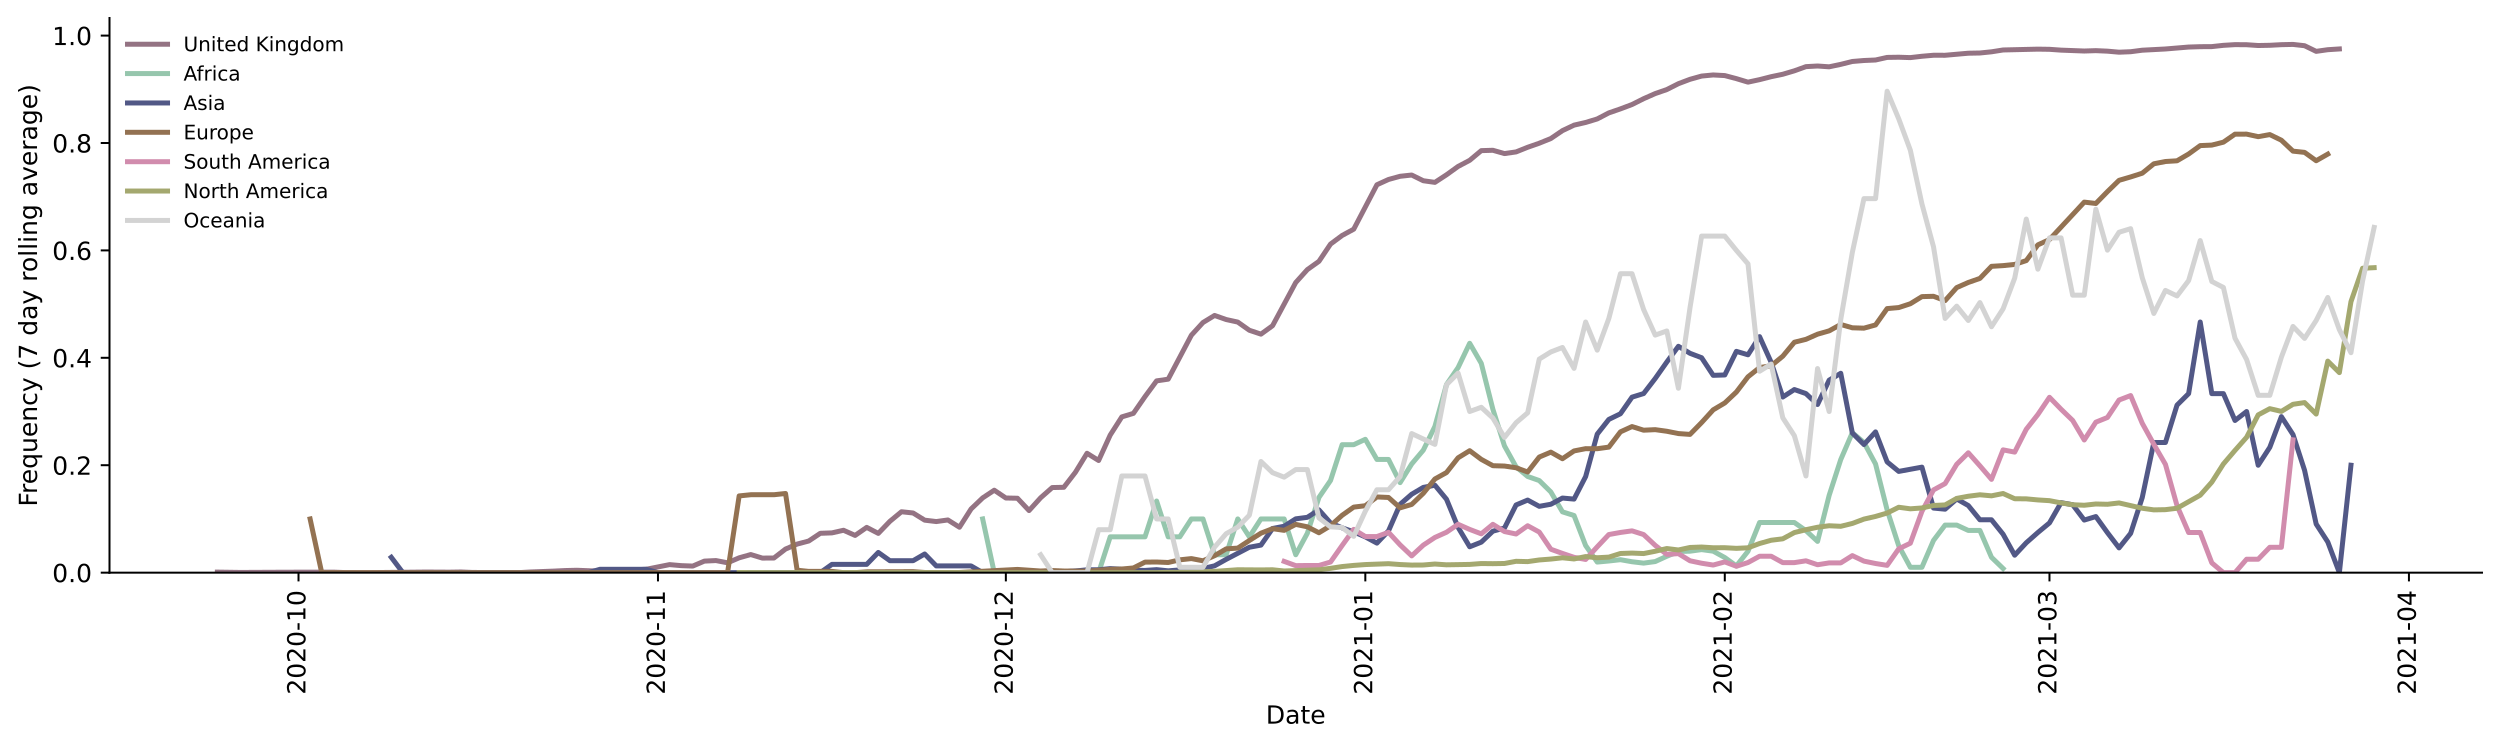 <?xml version="1.0" encoding="utf-8" standalone="no"?>
<!DOCTYPE svg PUBLIC "-//W3C//DTD SVG 1.1//EN"
  "http://www.w3.org/Graphics/SVG/1.1/DTD/svg11.dtd">
<!-- Created with matplotlib (https://matplotlib.org/) -->
<svg height="298.621pt" version="1.1" viewBox="0 0 999.581 298.621" width="999.581pt" xmlns="http://www.w3.org/2000/svg" xmlns:xlink="http://www.w3.org/1999/xlink">
 <defs>
  <style type="text/css">*{stroke-linecap:butt;stroke-linejoin:round;}</style>
 </defs>
 <g id="figure_1">
  <g id="patch_1">
   <path d="M 0 298.621 
L 999.581 298.621 
L 999.581 0 
L 0 0 
z
" style="fill:#ffffff;"/>
  </g>
  <g id="axes_1">
   <g id="patch_2">
    <path d="M 43.781 228.96 
L 992.381 228.96 
L 992.381 7.2 
L 43.781 7.2 
z
" style="fill:#ffffff;"/>
   </g>
   <g id="matplotlib.axis_1">
    <g id="xtick_1">
     <g id="line2d_1">
      <defs>
       <path d="M 0 0 
L 0 3.5 
" id="m1bc83d9111" style="stroke:#000000;stroke-width:0.8;"/>
      </defs>
      <g>
       <use style="stroke:#000000;stroke-width:0.8;" x="119.354" xlink:href="#m1bc83d9111" y="228.96"/>
      </g>
     </g>
     <g id="text_1">
      <!-- 2020-10 -->
      <g transform="translate(122.113 277.743)rotate(-90)scale(0.1 -0.1)">
       <defs>
        <path d="M 19.188 8.297 
L 53.609 8.297 
L 53.609 0 
L 7.328 0 
L 7.328 8.297 
Q 12.938 14.109 22.625 23.891 
Q 32.328 33.688 34.812 36.531 
Q 39.547 41.844 41.422 45.531 
Q 43.312 49.219 43.312 52.781 
Q 43.312 58.594 39.234 62.25 
Q 35.156 65.922 28.609 65.922 
Q 23.969 65.922 18.812 64.312 
Q 13.672 62.703 7.812 59.422 
L 7.812 69.391 
Q 13.766 71.781 18.938 73 
Q 24.125 74.219 28.422 74.219 
Q 39.75 74.219 46.484 68.547 
Q 53.219 62.891 53.219 53.422 
Q 53.219 48.922 51.531 44.891 
Q 49.859 40.875 45.406 35.406 
Q 44.188 33.984 37.641 27.219 
Q 31.109 20.453 19.188 8.297 
z
" id="DejaVuSans-50"/>
        <path d="M 31.781 66.406 
Q 24.172 66.406 20.328 58.906 
Q 16.5 51.422 16.5 36.375 
Q 16.5 21.391 20.328 13.891 
Q 24.172 6.391 31.781 6.391 
Q 39.453 6.391 43.281 13.891 
Q 47.125 21.391 47.125 36.375 
Q 47.125 51.422 43.281 58.906 
Q 39.453 66.406 31.781 66.406 
z
M 31.781 74.219 
Q 44.047 74.219 50.516 64.516 
Q 56.984 54.828 56.984 36.375 
Q 56.984 17.969 50.516 8.266 
Q 44.047 -1.422 31.781 -1.422 
Q 19.531 -1.422 13.062 8.266 
Q 6.594 17.969 6.594 36.375 
Q 6.594 54.828 13.062 64.516 
Q 19.531 74.219 31.781 74.219 
z
" id="DejaVuSans-48"/>
        <path d="M 4.891 31.391 
L 31.203 31.391 
L 31.203 23.391 
L 4.891 23.391 
z
" id="DejaVuSans-45"/>
        <path d="M 12.406 8.297 
L 28.516 8.297 
L 28.516 63.922 
L 10.984 60.406 
L 10.984 69.391 
L 28.422 72.906 
L 38.281 72.906 
L 38.281 8.297 
L 54.391 8.297 
L 54.391 0 
L 12.406 0 
z
" id="DejaVuSans-49"/>
       </defs>
       <use xlink:href="#DejaVuSans-50"/>
       <use x="63.623" xlink:href="#DejaVuSans-48"/>
       <use x="127.246" xlink:href="#DejaVuSans-50"/>
       <use x="190.869" xlink:href="#DejaVuSans-48"/>
       <use x="254.492" xlink:href="#DejaVuSans-45"/>
       <use x="290.576" xlink:href="#DejaVuSans-49"/>
       <use x="354.199" xlink:href="#DejaVuSans-48"/>
      </g>
     </g>
    </g>
    <g id="xtick_2">
     <g id="line2d_2">
      <g>
       <use style="stroke:#000000;stroke-width:0.8;" x="263.081" xlink:href="#m1bc83d9111" y="228.96"/>
      </g>
     </g>
     <g id="text_2">
      <!-- 2020-11 -->
      <g transform="translate(265.841 277.743)rotate(-90)scale(0.1 -0.1)">
       <use xlink:href="#DejaVuSans-50"/>
       <use x="63.623" xlink:href="#DejaVuSans-48"/>
       <use x="127.246" xlink:href="#DejaVuSans-50"/>
       <use x="190.869" xlink:href="#DejaVuSans-48"/>
       <use x="254.492" xlink:href="#DejaVuSans-45"/>
       <use x="290.576" xlink:href="#DejaVuSans-49"/>
       <use x="354.199" xlink:href="#DejaVuSans-49"/>
      </g>
     </g>
    </g>
    <g id="xtick_3">
     <g id="line2d_3">
      <g>
       <use style="stroke:#000000;stroke-width:0.8;" x="402.172" xlink:href="#m1bc83d9111" y="228.96"/>
      </g>
     </g>
     <g id="text_3">
      <!-- 2020-12 -->
      <g transform="translate(404.932 277.743)rotate(-90)scale(0.1 -0.1)">
       <use xlink:href="#DejaVuSans-50"/>
       <use x="63.623" xlink:href="#DejaVuSans-48"/>
       <use x="127.246" xlink:href="#DejaVuSans-50"/>
       <use x="190.869" xlink:href="#DejaVuSans-48"/>
       <use x="254.492" xlink:href="#DejaVuSans-45"/>
       <use x="290.576" xlink:href="#DejaVuSans-49"/>
       <use x="354.199" xlink:href="#DejaVuSans-50"/>
      </g>
     </g>
    </g>
    <g id="xtick_4">
     <g id="line2d_4">
      <g>
       <use style="stroke:#000000;stroke-width:0.8;" x="545.899" xlink:href="#m1bc83d9111" y="228.96"/>
      </g>
     </g>
     <g id="text_4">
      <!-- 2021-01 -->
      <g transform="translate(548.659 277.743)rotate(-90)scale(0.1 -0.1)">
       <use xlink:href="#DejaVuSans-50"/>
       <use x="63.623" xlink:href="#DejaVuSans-48"/>
       <use x="127.246" xlink:href="#DejaVuSans-50"/>
       <use x="190.869" xlink:href="#DejaVuSans-49"/>
       <use x="254.492" xlink:href="#DejaVuSans-45"/>
       <use x="290.576" xlink:href="#DejaVuSans-48"/>
       <use x="354.199" xlink:href="#DejaVuSans-49"/>
      </g>
     </g>
    </g>
    <g id="xtick_5">
     <g id="line2d_5">
      <g>
       <use style="stroke:#000000;stroke-width:0.8;" x="689.627" xlink:href="#m1bc83d9111" y="228.96"/>
      </g>
     </g>
     <g id="text_5">
      <!-- 2021-02 -->
      <g transform="translate(692.386 277.743)rotate(-90)scale(0.1 -0.1)">
       <use xlink:href="#DejaVuSans-50"/>
       <use x="63.623" xlink:href="#DejaVuSans-48"/>
       <use x="127.246" xlink:href="#DejaVuSans-50"/>
       <use x="190.869" xlink:href="#DejaVuSans-49"/>
       <use x="254.492" xlink:href="#DejaVuSans-45"/>
       <use x="290.576" xlink:href="#DejaVuSans-48"/>
       <use x="354.199" xlink:href="#DejaVuSans-50"/>
      </g>
     </g>
    </g>
    <g id="xtick_6">
     <g id="line2d_6">
      <g>
       <use style="stroke:#000000;stroke-width:0.8;" x="819.445" xlink:href="#m1bc83d9111" y="228.96"/>
      </g>
     </g>
     <g id="text_6">
      <!-- 2021-03 -->
      <g transform="translate(822.204 277.743)rotate(-90)scale(0.1 -0.1)">
       <defs>
        <path d="M 40.578 39.312 
Q 47.656 37.797 51.625 33 
Q 55.609 28.219 55.609 21.188 
Q 55.609 10.406 48.188 4.484 
Q 40.766 -1.422 27.094 -1.422 
Q 22.516 -1.422 17.656 -0.516 
Q 12.797 0.391 7.625 2.203 
L 7.625 11.719 
Q 11.719 9.328 16.594 8.109 
Q 21.484 6.891 26.812 6.891 
Q 36.078 6.891 40.938 10.547 
Q 45.797 14.203 45.797 21.188 
Q 45.797 27.641 41.281 31.266 
Q 36.766 34.906 28.719 34.906 
L 20.219 34.906 
L 20.219 43.016 
L 29.109 43.016 
Q 36.375 43.016 40.234 45.922 
Q 44.094 48.828 44.094 54.297 
Q 44.094 59.906 40.109 62.906 
Q 36.141 65.922 28.719 65.922 
Q 24.656 65.922 20.016 65.031 
Q 15.375 64.156 9.812 62.312 
L 9.812 71.094 
Q 15.438 72.656 20.344 73.438 
Q 25.25 74.219 29.594 74.219 
Q 40.828 74.219 47.359 69.109 
Q 53.906 64.016 53.906 55.328 
Q 53.906 49.266 50.438 45.094 
Q 46.969 40.922 40.578 39.312 
z
" id="DejaVuSans-51"/>
       </defs>
       <use xlink:href="#DejaVuSans-50"/>
       <use x="63.623" xlink:href="#DejaVuSans-48"/>
       <use x="127.246" xlink:href="#DejaVuSans-50"/>
       <use x="190.869" xlink:href="#DejaVuSans-49"/>
       <use x="254.492" xlink:href="#DejaVuSans-45"/>
       <use x="290.576" xlink:href="#DejaVuSans-48"/>
       <use x="354.199" xlink:href="#DejaVuSans-51"/>
      </g>
     </g>
    </g>
    <g id="xtick_7">
     <g id="line2d_7">
      <g>
       <use style="stroke:#000000;stroke-width:0.8;" x="963.172" xlink:href="#m1bc83d9111" y="228.96"/>
      </g>
     </g>
     <g id="text_7">
      <!-- 2021-04 -->
      <g transform="translate(965.932 277.743)rotate(-90)scale(0.1 -0.1)">
       <defs>
        <path d="M 37.797 64.312 
L 12.891 25.391 
L 37.797 25.391 
z
M 35.203 72.906 
L 47.609 72.906 
L 47.609 25.391 
L 58.016 25.391 
L 58.016 17.188 
L 47.609 17.188 
L 47.609 0 
L 37.797 0 
L 37.797 17.188 
L 4.891 17.188 
L 4.891 26.703 
z
" id="DejaVuSans-52"/>
       </defs>
       <use xlink:href="#DejaVuSans-50"/>
       <use x="63.623" xlink:href="#DejaVuSans-48"/>
       <use x="127.246" xlink:href="#DejaVuSans-50"/>
       <use x="190.869" xlink:href="#DejaVuSans-49"/>
       <use x="254.492" xlink:href="#DejaVuSans-45"/>
       <use x="290.576" xlink:href="#DejaVuSans-48"/>
       <use x="354.199" xlink:href="#DejaVuSans-52"/>
      </g>
     </g>
    </g>
    <g id="text_8">
     <!-- Date -->
     <g transform="translate(506.13 289.341)scale(0.1 -0.1)">
      <defs>
       <path d="M 19.672 64.797 
L 19.672 8.109 
L 31.594 8.109 
Q 46.688 8.109 53.688 14.938 
Q 60.688 21.781 60.688 36.531 
Q 60.688 51.172 53.688 57.984 
Q 46.688 64.797 31.594 64.797 
z
M 9.812 72.906 
L 30.078 72.906 
Q 51.266 72.906 61.172 64.094 
Q 71.094 55.281 71.094 36.531 
Q 71.094 17.672 61.125 8.828 
Q 51.172 0 30.078 0 
L 9.812 0 
z
" id="DejaVuSans-68"/>
       <path d="M 34.281 27.484 
Q 23.391 27.484 19.188 25 
Q 14.984 22.516 14.984 16.5 
Q 14.984 11.719 18.141 8.906 
Q 21.297 6.109 26.703 6.109 
Q 34.188 6.109 38.703 11.406 
Q 43.219 16.703 43.219 25.484 
L 43.219 27.484 
z
M 52.203 31.203 
L 52.203 0 
L 43.219 0 
L 43.219 8.297 
Q 40.141 3.328 35.547 0.953 
Q 30.953 -1.422 24.312 -1.422 
Q 15.922 -1.422 10.953 3.297 
Q 6 8.016 6 15.922 
Q 6 25.141 12.172 29.828 
Q 18.359 34.516 30.609 34.516 
L 43.219 34.516 
L 43.219 35.406 
Q 43.219 41.609 39.141 45 
Q 35.062 48.391 27.688 48.391 
Q 23 48.391 18.547 47.266 
Q 14.109 46.141 10.016 43.891 
L 10.016 52.203 
Q 14.938 54.109 19.578 55.047 
Q 24.219 56 28.609 56 
Q 40.484 56 46.344 49.844 
Q 52.203 43.703 52.203 31.203 
z
" id="DejaVuSans-97"/>
       <path d="M 18.312 70.219 
L 18.312 54.688 
L 36.812 54.688 
L 36.812 47.703 
L 18.312 47.703 
L 18.312 18.016 
Q 18.312 11.328 20.141 9.422 
Q 21.969 7.516 27.594 7.516 
L 36.812 7.516 
L 36.812 0 
L 27.594 0 
Q 17.188 0 13.234 3.875 
Q 9.281 7.766 9.281 18.016 
L 9.281 47.703 
L 2.688 47.703 
L 2.688 54.688 
L 9.281 54.688 
L 9.281 70.219 
z
" id="DejaVuSans-116"/>
       <path d="M 56.203 29.594 
L 56.203 25.203 
L 14.891 25.203 
Q 15.484 15.922 20.484 11.062 
Q 25.484 6.203 34.422 6.203 
Q 39.594 6.203 44.453 7.469 
Q 49.312 8.734 54.109 11.281 
L 54.109 2.781 
Q 49.266 0.734 44.188 -0.344 
Q 39.109 -1.422 33.891 -1.422 
Q 20.797 -1.422 13.156 6.188 
Q 5.516 13.812 5.516 26.812 
Q 5.516 40.234 12.766 48.109 
Q 20.016 56 32.328 56 
Q 43.359 56 49.781 48.891 
Q 56.203 41.797 56.203 29.594 
z
M 47.219 32.234 
Q 47.125 39.594 43.094 43.984 
Q 39.062 48.391 32.422 48.391 
Q 24.906 48.391 20.391 44.141 
Q 15.875 39.891 15.188 32.172 
z
" id="DejaVuSans-101"/>
      </defs>
      <use xlink:href="#DejaVuSans-68"/>
      <use x="77.002" xlink:href="#DejaVuSans-97"/>
      <use x="138.281" xlink:href="#DejaVuSans-116"/>
      <use x="177.49" xlink:href="#DejaVuSans-101"/>
     </g>
    </g>
   </g>
   <g id="matplotlib.axis_2">
    <g id="ytick_1">
     <g id="line2d_8">
      <defs>
       <path d="M 0 0 
L -3.5 0 
" id="m28db14b00a" style="stroke:#000000;stroke-width:0.8;"/>
      </defs>
      <g>
       <use style="stroke:#000000;stroke-width:0.8;" x="43.781" xlink:href="#m28db14b00a" y="228.96"/>
      </g>
     </g>
     <g id="text_9">
      <!-- 0.0 -->
      <g transform="translate(20.878 232.759)scale(0.1 -0.1)">
       <defs>
        <path d="M 10.688 12.406 
L 21 12.406 
L 21 0 
L 10.688 0 
z
" id="DejaVuSans-46"/>
       </defs>
       <use xlink:href="#DejaVuSans-48"/>
       <use x="63.623" xlink:href="#DejaVuSans-46"/>
       <use x="95.41" xlink:href="#DejaVuSans-48"/>
      </g>
     </g>
    </g>
    <g id="ytick_2">
     <g id="line2d_9">
      <g>
       <use style="stroke:#000000;stroke-width:0.8;" x="43.781" xlink:href="#m28db14b00a" y="186.014"/>
      </g>
     </g>
     <g id="text_10">
      <!-- 0.2 -->
      <g transform="translate(20.878 189.813)scale(0.1 -0.1)">
       <use xlink:href="#DejaVuSans-48"/>
       <use x="63.623" xlink:href="#DejaVuSans-46"/>
       <use x="95.41" xlink:href="#DejaVuSans-50"/>
      </g>
     </g>
    </g>
    <g id="ytick_3">
     <g id="line2d_10">
      <g>
       <use style="stroke:#000000;stroke-width:0.8;" x="43.781" xlink:href="#m28db14b00a" y="143.068"/>
      </g>
     </g>
     <g id="text_11">
      <!-- 0.4 -->
      <g transform="translate(20.878 146.867)scale(0.1 -0.1)">
       <use xlink:href="#DejaVuSans-48"/>
       <use x="63.623" xlink:href="#DejaVuSans-46"/>
       <use x="95.41" xlink:href="#DejaVuSans-52"/>
      </g>
     </g>
    </g>
    <g id="ytick_4">
     <g id="line2d_11">
      <g>
       <use style="stroke:#000000;stroke-width:0.8;" x="43.781" xlink:href="#m28db14b00a" y="100.122"/>
      </g>
     </g>
     <g id="text_12">
      <!-- 0.6 -->
      <g transform="translate(20.878 103.922)scale(0.1 -0.1)">
       <defs>
        <path d="M 33.016 40.375 
Q 26.375 40.375 22.484 35.828 
Q 18.609 31.297 18.609 23.391 
Q 18.609 15.531 22.484 10.953 
Q 26.375 6.391 33.016 6.391 
Q 39.656 6.391 43.531 10.953 
Q 47.406 15.531 47.406 23.391 
Q 47.406 31.297 43.531 35.828 
Q 39.656 40.375 33.016 40.375 
z
M 52.594 71.297 
L 52.594 62.312 
Q 48.875 64.062 45.094 64.984 
Q 41.312 65.922 37.594 65.922 
Q 27.828 65.922 22.672 59.328 
Q 17.531 52.734 16.797 39.406 
Q 19.672 43.656 24.016 45.922 
Q 28.375 48.188 33.594 48.188 
Q 44.578 48.188 50.953 41.516 
Q 57.328 34.859 57.328 23.391 
Q 57.328 12.156 50.688 5.359 
Q 44.047 -1.422 33.016 -1.422 
Q 20.359 -1.422 13.672 8.266 
Q 6.984 17.969 6.984 36.375 
Q 6.984 53.656 15.188 63.938 
Q 23.391 74.219 37.203 74.219 
Q 40.922 74.219 44.703 73.484 
Q 48.484 72.75 52.594 71.297 
z
" id="DejaVuSans-54"/>
       </defs>
       <use xlink:href="#DejaVuSans-48"/>
       <use x="63.623" xlink:href="#DejaVuSans-46"/>
       <use x="95.41" xlink:href="#DejaVuSans-54"/>
      </g>
     </g>
    </g>
    <g id="ytick_5">
     <g id="line2d_12">
      <g>
       <use style="stroke:#000000;stroke-width:0.8;" x="43.781" xlink:href="#m28db14b00a" y="57.177"/>
      </g>
     </g>
     <g id="text_13">
      <!-- 0.8 -->
      <g transform="translate(20.878 60.976)scale(0.1 -0.1)">
       <defs>
        <path d="M 31.781 34.625 
Q 24.75 34.625 20.719 30.859 
Q 16.703 27.094 16.703 20.516 
Q 16.703 13.922 20.719 10.156 
Q 24.75 6.391 31.781 6.391 
Q 38.812 6.391 42.859 10.172 
Q 46.922 13.969 46.922 20.516 
Q 46.922 27.094 42.891 30.859 
Q 38.875 34.625 31.781 34.625 
z
M 21.922 38.812 
Q 15.578 40.375 12.031 44.719 
Q 8.5 49.078 8.5 55.328 
Q 8.5 64.062 14.719 69.141 
Q 20.953 74.219 31.781 74.219 
Q 42.672 74.219 48.875 69.141 
Q 55.078 64.062 55.078 55.328 
Q 55.078 49.078 51.531 44.719 
Q 48 40.375 41.703 38.812 
Q 48.828 37.156 52.797 32.312 
Q 56.781 27.484 56.781 20.516 
Q 56.781 9.906 50.312 4.234 
Q 43.844 -1.422 31.781 -1.422 
Q 19.734 -1.422 13.25 4.234 
Q 6.781 9.906 6.781 20.516 
Q 6.781 27.484 10.781 32.312 
Q 14.797 37.156 21.922 38.812 
z
M 18.312 54.391 
Q 18.312 48.734 21.844 45.562 
Q 25.391 42.391 31.781 42.391 
Q 38.141 42.391 41.719 45.562 
Q 45.312 48.734 45.312 54.391 
Q 45.312 60.062 41.719 63.234 
Q 38.141 66.406 31.781 66.406 
Q 25.391 66.406 21.844 63.234 
Q 18.312 60.062 18.312 54.391 
z
" id="DejaVuSans-56"/>
       </defs>
       <use xlink:href="#DejaVuSans-48"/>
       <use x="63.623" xlink:href="#DejaVuSans-46"/>
       <use x="95.41" xlink:href="#DejaVuSans-56"/>
      </g>
     </g>
    </g>
    <g id="ytick_6">
     <g id="line2d_13">
      <g>
       <use style="stroke:#000000;stroke-width:0.8;" x="43.781" xlink:href="#m28db14b00a" y="14.231"/>
      </g>
     </g>
     <g id="text_14">
      <!-- 1.0 -->
      <g transform="translate(20.878 18.03)scale(0.1 -0.1)">
       <use xlink:href="#DejaVuSans-49"/>
       <use x="63.623" xlink:href="#DejaVuSans-46"/>
       <use x="95.41" xlink:href="#DejaVuSans-48"/>
      </g>
     </g>
    </g>
    <g id="text_15">
     <!-- Frequency (7 day rolling average) -->
     <g transform="translate(14.798 202.529)rotate(-90)scale(0.1 -0.1)">
      <defs>
       <path d="M 9.812 72.906 
L 51.703 72.906 
L 51.703 64.594 
L 19.672 64.594 
L 19.672 43.109 
L 48.578 43.109 
L 48.578 34.812 
L 19.672 34.812 
L 19.672 0 
L 9.812 0 
z
" id="DejaVuSans-70"/>
       <path d="M 41.109 46.297 
Q 39.594 47.172 37.812 47.578 
Q 36.031 48 33.891 48 
Q 26.266 48 22.188 43.047 
Q 18.109 38.094 18.109 28.812 
L 18.109 0 
L 9.078 0 
L 9.078 54.688 
L 18.109 54.688 
L 18.109 46.188 
Q 20.953 51.172 25.484 53.578 
Q 30.031 56 36.531 56 
Q 37.453 56 38.578 55.875 
Q 39.703 55.766 41.062 55.516 
z
" id="DejaVuSans-114"/>
       <path d="M 14.797 27.297 
Q 14.797 17.391 18.875 11.75 
Q 22.953 6.109 30.078 6.109 
Q 37.203 6.109 41.297 11.75 
Q 45.406 17.391 45.406 27.297 
Q 45.406 37.203 41.297 42.844 
Q 37.203 48.484 30.078 48.484 
Q 22.953 48.484 18.875 42.844 
Q 14.797 37.203 14.797 27.297 
z
M 45.406 8.203 
Q 42.578 3.328 38.25 0.953 
Q 33.938 -1.422 27.875 -1.422 
Q 17.969 -1.422 11.734 6.484 
Q 5.516 14.406 5.516 27.297 
Q 5.516 40.188 11.734 48.094 
Q 17.969 56 27.875 56 
Q 33.938 56 38.25 53.625 
Q 42.578 51.266 45.406 46.391 
L 45.406 54.688 
L 54.391 54.688 
L 54.391 -20.797 
L 45.406 -20.797 
z
" id="DejaVuSans-113"/>
       <path d="M 8.5 21.578 
L 8.5 54.688 
L 17.484 54.688 
L 17.484 21.922 
Q 17.484 14.156 20.5 10.266 
Q 23.531 6.391 29.594 6.391 
Q 36.859 6.391 41.078 11.031 
Q 45.312 15.672 45.312 23.688 
L 45.312 54.688 
L 54.297 54.688 
L 54.297 0 
L 45.312 0 
L 45.312 8.406 
Q 42.047 3.422 37.719 1 
Q 33.406 -1.422 27.688 -1.422 
Q 18.266 -1.422 13.375 4.438 
Q 8.5 10.297 8.5 21.578 
z
M 31.109 56 
z
" id="DejaVuSans-117"/>
       <path d="M 54.891 33.016 
L 54.891 0 
L 45.906 0 
L 45.906 32.719 
Q 45.906 40.484 42.875 44.328 
Q 39.844 48.188 33.797 48.188 
Q 26.516 48.188 22.312 43.547 
Q 18.109 38.922 18.109 30.906 
L 18.109 0 
L 9.078 0 
L 9.078 54.688 
L 18.109 54.688 
L 18.109 46.188 
Q 21.344 51.125 25.703 53.562 
Q 30.078 56 35.797 56 
Q 45.219 56 50.047 50.172 
Q 54.891 44.344 54.891 33.016 
z
" id="DejaVuSans-110"/>
       <path d="M 48.781 52.594 
L 48.781 44.188 
Q 44.969 46.297 41.141 47.344 
Q 37.312 48.391 33.406 48.391 
Q 24.656 48.391 19.812 42.844 
Q 14.984 37.312 14.984 27.297 
Q 14.984 17.281 19.812 11.734 
Q 24.656 6.203 33.406 6.203 
Q 37.312 6.203 41.141 7.25 
Q 44.969 8.297 48.781 10.406 
L 48.781 2.094 
Q 45.016 0.344 40.984 -0.531 
Q 36.969 -1.422 32.422 -1.422 
Q 20.062 -1.422 12.781 6.344 
Q 5.516 14.109 5.516 27.297 
Q 5.516 40.672 12.859 48.328 
Q 20.219 56 33.016 56 
Q 37.156 56 41.109 55.141 
Q 45.062 54.297 48.781 52.594 
z
" id="DejaVuSans-99"/>
       <path d="M 32.172 -5.078 
Q 28.375 -14.844 24.75 -17.812 
Q 21.141 -20.797 15.094 -20.797 
L 7.906 -20.797 
L 7.906 -13.281 
L 13.188 -13.281 
Q 16.891 -13.281 18.938 -11.516 
Q 21 -9.766 23.484 -3.219 
L 25.094 0.875 
L 2.984 54.688 
L 12.5 54.688 
L 29.594 11.922 
L 46.688 54.688 
L 56.203 54.688 
z
" id="DejaVuSans-121"/>
       <path id="DejaVuSans-32"/>
       <path d="M 31 75.875 
Q 24.469 64.656 21.281 53.656 
Q 18.109 42.672 18.109 31.391 
Q 18.109 20.125 21.312 9.062 
Q 24.516 -2 31 -13.188 
L 23.188 -13.188 
Q 15.875 -1.703 12.234 9.375 
Q 8.594 20.453 8.594 31.391 
Q 8.594 42.281 12.203 53.312 
Q 15.828 64.359 23.188 75.875 
z
" id="DejaVuSans-40"/>
       <path d="M 8.203 72.906 
L 55.078 72.906 
L 55.078 68.703 
L 28.609 0 
L 18.312 0 
L 43.219 64.594 
L 8.203 64.594 
z
" id="DejaVuSans-55"/>
       <path d="M 45.406 46.391 
L 45.406 75.984 
L 54.391 75.984 
L 54.391 0 
L 45.406 0 
L 45.406 8.203 
Q 42.578 3.328 38.25 0.953 
Q 33.938 -1.422 27.875 -1.422 
Q 17.969 -1.422 11.734 6.484 
Q 5.516 14.406 5.516 27.297 
Q 5.516 40.188 11.734 48.094 
Q 17.969 56 27.875 56 
Q 33.938 56 38.25 53.625 
Q 42.578 51.266 45.406 46.391 
z
M 14.797 27.297 
Q 14.797 17.391 18.875 11.75 
Q 22.953 6.109 30.078 6.109 
Q 37.203 6.109 41.297 11.75 
Q 45.406 17.391 45.406 27.297 
Q 45.406 37.203 41.297 42.844 
Q 37.203 48.484 30.078 48.484 
Q 22.953 48.484 18.875 42.844 
Q 14.797 37.203 14.797 27.297 
z
" id="DejaVuSans-100"/>
       <path d="M 30.609 48.391 
Q 23.391 48.391 19.188 42.75 
Q 14.984 37.109 14.984 27.297 
Q 14.984 17.484 19.156 11.844 
Q 23.344 6.203 30.609 6.203 
Q 37.797 6.203 41.984 11.859 
Q 46.188 17.531 46.188 27.297 
Q 46.188 37.016 41.984 42.703 
Q 37.797 48.391 30.609 48.391 
z
M 30.609 56 
Q 42.328 56 49.016 48.375 
Q 55.719 40.766 55.719 27.297 
Q 55.719 13.875 49.016 6.219 
Q 42.328 -1.422 30.609 -1.422 
Q 18.844 -1.422 12.172 6.219 
Q 5.516 13.875 5.516 27.297 
Q 5.516 40.766 12.172 48.375 
Q 18.844 56 30.609 56 
z
" id="DejaVuSans-111"/>
       <path d="M 9.422 75.984 
L 18.406 75.984 
L 18.406 0 
L 9.422 0 
z
" id="DejaVuSans-108"/>
       <path d="M 9.422 54.688 
L 18.406 54.688 
L 18.406 0 
L 9.422 0 
z
M 9.422 75.984 
L 18.406 75.984 
L 18.406 64.594 
L 9.422 64.594 
z
" id="DejaVuSans-105"/>
       <path d="M 45.406 27.984 
Q 45.406 37.75 41.375 43.109 
Q 37.359 48.484 30.078 48.484 
Q 22.859 48.484 18.828 43.109 
Q 14.797 37.75 14.797 27.984 
Q 14.797 18.266 18.828 12.891 
Q 22.859 7.516 30.078 7.516 
Q 37.359 7.516 41.375 12.891 
Q 45.406 18.266 45.406 27.984 
z
M 54.391 6.781 
Q 54.391 -7.172 48.188 -13.984 
Q 42 -20.797 29.203 -20.797 
Q 24.469 -20.797 20.266 -20.094 
Q 16.062 -19.391 12.109 -17.922 
L 12.109 -9.188 
Q 16.062 -11.328 19.922 -12.344 
Q 23.781 -13.375 27.781 -13.375 
Q 36.625 -13.375 41.016 -8.766 
Q 45.406 -4.156 45.406 5.172 
L 45.406 9.625 
Q 42.625 4.781 38.281 2.391 
Q 33.938 0 27.875 0 
Q 17.828 0 11.672 7.656 
Q 5.516 15.328 5.516 27.984 
Q 5.516 40.672 11.672 48.328 
Q 17.828 56 27.875 56 
Q 33.938 56 38.281 53.609 
Q 42.625 51.219 45.406 46.391 
L 45.406 54.688 
L 54.391 54.688 
z
" id="DejaVuSans-103"/>
       <path d="M 2.984 54.688 
L 12.5 54.688 
L 29.594 8.797 
L 46.688 54.688 
L 56.203 54.688 
L 35.688 0 
L 23.484 0 
z
" id="DejaVuSans-118"/>
       <path d="M 8.016 75.875 
L 15.828 75.875 
Q 23.141 64.359 26.781 53.312 
Q 30.422 42.281 30.422 31.391 
Q 30.422 20.453 26.781 9.375 
Q 23.141 -1.703 15.828 -13.188 
L 8.016 -13.188 
Q 14.5 -2 17.703 9.062 
Q 20.906 20.125 20.906 31.391 
Q 20.906 42.672 17.703 53.656 
Q 14.5 64.656 8.016 75.875 
z
" id="DejaVuSans-41"/>
      </defs>
      <use xlink:href="#DejaVuSans-70"/>
      <use x="50.27" xlink:href="#DejaVuSans-114"/>
      <use x="89.133" xlink:href="#DejaVuSans-101"/>
      <use x="150.656" xlink:href="#DejaVuSans-113"/>
      <use x="214.133" xlink:href="#DejaVuSans-117"/>
      <use x="277.512" xlink:href="#DejaVuSans-101"/>
      <use x="339.035" xlink:href="#DejaVuSans-110"/>
      <use x="402.414" xlink:href="#DejaVuSans-99"/>
      <use x="457.395" xlink:href="#DejaVuSans-121"/>
      <use x="516.574" xlink:href="#DejaVuSans-32"/>
      <use x="548.361" xlink:href="#DejaVuSans-40"/>
      <use x="587.375" xlink:href="#DejaVuSans-55"/>
      <use x="650.998" xlink:href="#DejaVuSans-32"/>
      <use x="682.785" xlink:href="#DejaVuSans-100"/>
      <use x="746.262" xlink:href="#DejaVuSans-97"/>
      <use x="807.541" xlink:href="#DejaVuSans-121"/>
      <use x="866.721" xlink:href="#DejaVuSans-32"/>
      <use x="898.508" xlink:href="#DejaVuSans-114"/>
      <use x="937.371" xlink:href="#DejaVuSans-111"/>
      <use x="998.553" xlink:href="#DejaVuSans-108"/>
      <use x="1026.336" xlink:href="#DejaVuSans-108"/>
      <use x="1054.119" xlink:href="#DejaVuSans-105"/>
      <use x="1081.902" xlink:href="#DejaVuSans-110"/>
      <use x="1145.281" xlink:href="#DejaVuSans-103"/>
      <use x="1208.758" xlink:href="#DejaVuSans-32"/>
      <use x="1240.545" xlink:href="#DejaVuSans-97"/>
      <use x="1301.824" xlink:href="#DejaVuSans-118"/>
      <use x="1361.004" xlink:href="#DejaVuSans-101"/>
      <use x="1422.527" xlink:href="#DejaVuSans-114"/>
      <use x="1463.641" xlink:href="#DejaVuSans-97"/>
      <use x="1524.92" xlink:href="#DejaVuSans-103"/>
      <use x="1588.396" xlink:href="#DejaVuSans-101"/>
      <use x="1649.92" xlink:href="#DejaVuSans-41"/>
     </g>
    </g>
   </g>
   <g id="line2d_14">
    <path clip-path="url(#pdeb489ea7e)" d="M 86.899 228.746 
L 96.172 228.881 
L 114.718 228.789 
L 133.263 228.759 
L 137.899 228.93 
L 147.172 228.96 
L 170.354 228.713 
L 179.627 228.767 
L 184.263 228.691 
L 188.899 228.884 
L 207.445 228.96 
L 212.081 228.693 
L 221.354 228.351 
L 225.99 228.124 
L 230.627 228.011 
L 244.536 228.56 
L 249.172 228.062 
L 258.445 227.602 
L 267.718 225.752 
L 272.354 226.162 
L 276.99 226.331 
L 281.627 224.351 
L 286.263 224.132 
L 290.899 225.024 
L 295.536 223.035 
L 300.172 221.726 
L 304.809 223.141 
L 309.445 223.111 
L 314.081 219.528 
L 318.718 217.542 
L 323.354 216.314 
L 327.99 213.231 
L 332.627 213.064 
L 337.263 212.017 
L 341.899 214.08 
L 346.536 210.864 
L 351.172 213.266 
L 355.809 208.441 
L 360.445 204.615 
L 365.081 205.106 
L 369.718 207.979 
L 374.354 208.536 
L 378.99 207.898 
L 383.627 210.8 
L 388.263 203.507 
L 392.899 199.079 
L 397.536 196 
L 402.172 199.117 
L 406.809 199.214 
L 411.445 204.137 
L 416.081 199.029 
L 420.718 194.942 
L 425.354 194.837 
L 429.99 188.817 
L 434.627 181.238 
L 439.263 184.121 
L 443.899 173.954 
L 448.536 166.69 
L 453.172 165.275 
L 457.809 158.578 
L 462.445 152.284 
L 467.081 151.602 
L 476.354 134.023 
L 480.99 128.956 
L 485.627 126.127 
L 490.263 127.762 
L 494.899 128.775 
L 499.536 132.052 
L 504.172 133.6 
L 508.809 130.235 
L 518.081 112.957 
L 522.718 107.803 
L 527.354 104.493 
L 531.99 97.589 
L 536.627 94.147 
L 541.263 91.631 
L 550.536 73.876 
L 555.172 71.761 
L 559.809 70.484 
L 564.445 69.981 
L 569.081 72.265 
L 573.718 72.917 
L 578.354 69.888 
L 582.99 66.552 
L 587.627 64.1 
L 592.263 60.229 
L 596.899 60.088 
L 601.536 61.405 
L 606.172 60.742 
L 610.809 58.886 
L 615.445 57.262 
L 620.081 55.384 
L 624.718 52.229 
L 629.354 50.035 
L 633.99 48.964 
L 638.627 47.556 
L 643.263 45.137 
L 647.899 43.536 
L 652.536 41.791 
L 657.172 39.463 
L 661.809 37.415 
L 666.445 35.81 
L 671.081 33.464 
L 675.718 31.71 
L 680.354 30.414 
L 684.99 29.968 
L 689.627 30.22 
L 694.263 31.445 
L 698.899 32.844 
L 703.536 31.846 
L 708.172 30.66 
L 712.809 29.692 
L 717.445 28.316 
L 722.081 26.642 
L 726.718 26.392 
L 731.354 26.713 
L 735.99 25.733 
L 740.627 24.578 
L 745.263 24.192 
L 749.899 23.992 
L 754.536 22.957 
L 759.172 22.883 
L 763.809 23.032 
L 768.445 22.497 
L 773.081 22.093 
L 777.718 22.099 
L 786.99 21.278 
L 791.627 21.189 
L 796.263 20.714 
L 800.899 19.98 
L 814.809 19.648 
L 819.445 19.719 
L 824.081 20.046 
L 833.354 20.399 
L 837.99 20.252 
L 842.627 20.455 
L 847.263 20.871 
L 851.899 20.68 
L 856.536 20.075 
L 865.809 19.584 
L 875.081 18.813 
L 879.718 18.665 
L 884.354 18.633 
L 888.99 18.129 
L 893.627 17.845 
L 898.263 17.882 
L 902.899 18.199 
L 907.536 18.109 
L 912.172 17.861 
L 916.809 17.76 
L 921.445 18.28 
L 926.081 20.532 
L 930.718 19.873 
L 935.354 19.572 
L 935.354 19.572 
" style="fill:none;stroke:#947383;stroke-linecap:square;stroke-width:2;"/>
   </g>
   <g id="line2d_15">
    <path clip-path="url(#pdeb489ea7e)" d="M 392.899 207.487 
L 397.536 228.96 
L 402.172 228.96 
L 406.809 228.96 
L 411.445 228.96 
L 416.081 228.96 
L 420.718 228.96 
L 425.354 228.96 
L 429.99 228.96 
L 434.627 228.96 
L 439.263 228.96 
L 443.899 214.645 
L 448.536 214.645 
L 453.172 214.645 
L 457.809 214.645 
L 462.445 200.329 
L 467.081 214.645 
L 471.718 214.645 
L 476.354 207.487 
L 480.99 207.487 
L 485.627 221.802 
L 490.263 221.802 
L 494.899 207.487 
L 499.536 214.645 
L 504.172 207.487 
L 508.809 207.487 
L 513.445 207.487 
L 518.081 221.802 
L 522.718 213.213 
L 527.354 198.898 
L 531.99 192.117 
L 536.627 177.802 
L 541.263 177.802 
L 545.899 175.654 
L 550.536 183.707 
L 555.172 183.707 
L 559.809 192.97 
L 564.445 185.501 
L 569.081 179.987 
L 573.718 170.504 
L 578.354 153.766 
L 582.99 146.972 
L 587.627 137.262 
L 592.263 145.281 
L 596.899 163.617 
L 601.536 178.28 
L 606.172 186.645 
L 610.809 190.516 
L 615.445 192.14 
L 620.081 196.709 
L 624.718 204.65 
L 629.354 206.119 
L 633.99 218.125 
L 638.627 224.732 
L 643.263 224.302 
L 647.899 223.785 
L 652.536 224.605 
L 657.172 225.153 
L 661.809 224.53 
L 666.445 222.408 
L 671.081 220.494 
L 675.718 220.385 
L 680.354 219.753 
L 684.99 220.376 
L 689.627 222.927 
L 694.263 226.273 
L 698.899 220.417 
L 703.536 208.919 
L 708.172 208.919 
L 712.809 208.919 
L 717.445 208.919 
L 722.081 212.172 
L 726.718 216.467 
L 731.354 198.061 
L 735.99 183.746 
L 740.627 173.01 
L 745.263 176.914 
L 749.899 185.503 
L 754.536 203.908 
L 759.172 218.224 
L 763.809 226.813 
L 768.445 226.813 
L 773.081 216.076 
L 777.718 209.941 
L 782.354 209.941 
L 786.99 212.088 
L 791.627 212.088 
L 796.263 222.825 
L 800.899 227.308 
" style="fill:none;stroke:#96c6ad;stroke-linecap:square;stroke-width:2;"/>
   </g>
   <g id="line2d_16">
    <path clip-path="url(#pdeb489ea7e)" d="M 156.445 222.825 
L 161.081 228.96 
L 235.263 228.96 
L 239.899 227.618 
L 258.445 227.618 
L 263.081 228.96 
L 327.99 228.96 
L 332.627 225.656 
L 346.536 225.656 
L 351.172 220.885 
L 355.809 224.188 
L 365.081 224.188 
L 369.718 221.504 
L 374.354 226.276 
L 388.263 226.276 
L 392.899 228.96 
L 397.536 228.96 
L 402.172 228.693 
L 425.354 228.599 
L 429.99 228.309 
L 434.627 227.824 
L 439.263 227.824 
L 443.899 227.346 
L 453.172 227.998 
L 457.809 228.078 
L 462.445 227.76 
L 467.081 228.237 
L 471.718 227.87 
L 476.354 227.243 
L 480.99 227.315 
L 485.627 226.236 
L 490.263 223.645 
L 499.536 218.803 
L 504.172 217.951 
L 508.809 211.309 
L 513.445 210.405 
L 518.081 207.45 
L 522.718 206.845 
L 527.354 203.866 
L 531.99 209.088 
L 536.627 211.05 
L 541.263 212.646 
L 545.899 214.667 
L 550.536 217.157 
L 555.172 212.258 
L 559.809 201.641 
L 564.445 197.603 
L 569.081 194.877 
L 573.718 194.004 
L 578.354 199.615 
L 582.99 210.852 
L 587.627 218.618 
L 592.263 216.774 
L 596.899 212.38 
L 601.536 211.117 
L 606.172 201.9 
L 610.809 199.946 
L 615.445 202.449 
L 620.081 201.615 
L 624.718 199.137 
L 629.354 199.551 
L 633.99 190.548 
L 638.627 173.567 
L 643.263 167.696 
L 647.899 165.439 
L 652.536 158.795 
L 657.172 157.358 
L 661.809 151.33 
L 666.445 144.746 
L 671.081 138.464 
L 675.718 141.263 
L 680.354 143.028 
L 684.99 150.071 
L 689.627 149.921 
L 694.263 140.485 
L 698.899 141.855 
L 703.536 134.603 
L 708.172 144.876 
L 712.809 158.75 
L 717.445 155.75 
L 722.081 157.376 
L 726.718 161.722 
L 731.354 151.998 
L 735.99 149.251 
L 740.627 173.135 
L 745.263 177.736 
L 749.899 172.69 
L 754.536 184.684 
L 759.172 188.485 
L 768.445 186.781 
L 773.081 203.141 
L 777.718 203.589 
L 782.354 199.499 
L 786.99 202.134 
L 791.627 207.827 
L 796.263 207.827 
L 800.899 213.599 
L 805.536 221.984 
L 810.172 217.01 
L 814.809 212.92 
L 819.445 209.081 
L 824.081 200.978 
L 828.718 201.803 
L 833.354 207.938 
L 837.99 206.537 
L 842.627 212.979 
L 847.263 219.058 
L 851.899 213.256 
L 856.536 198.941 
L 861.172 176.917 
L 865.809 176.917 
L 870.445 161.985 
L 875.081 157.384 
L 879.718 128.753 
L 884.354 157.384 
L 888.99 157.384 
L 893.627 168.12 
L 898.263 164.541 
L 902.899 186.014 
L 907.536 178.856 
L 912.172 166.586 
L 916.809 173.744 
L 921.445 188.059 
L 926.081 209.532 
L 930.718 216.69 
L 935.354 228.96 
L 939.99 186.014 
L 939.99 186.014 
" style="fill:none;stroke:#525886;stroke-linecap:square;stroke-width:2;"/>
   </g>
   <g id="line2d_17">
    <path clip-path="url(#pdeb489ea7e)" d="M 123.99 207.487 
L 128.627 228.96 
L 290.899 228.96 
L 295.536 198.284 
L 300.172 197.809 
L 309.445 197.809 
L 314.081 197.313 
L 318.718 227.988 
L 323.354 228.464 
L 332.627 228.464 
L 337.263 228.96 
L 341.899 228.96 
L 346.536 228.624 
L 365.081 228.558 
L 369.718 228.894 
L 383.627 228.894 
L 406.809 227.672 
L 416.081 228.31 
L 420.718 228.115 
L 425.354 228.307 
L 434.627 228.378 
L 443.899 227.642 
L 448.536 227.513 
L 453.172 227.085 
L 457.809 224.754 
L 462.445 224.713 
L 467.081 224.902 
L 471.718 223.841 
L 476.354 223.342 
L 480.99 224.224 
L 485.627 222.184 
L 490.263 219.452 
L 494.899 219.152 
L 499.536 216.097 
L 504.172 213.181 
L 508.809 211.384 
L 513.445 212.05 
L 518.081 209.669 
L 522.718 210.635 
L 527.354 213.011 
L 531.99 210.205 
L 536.627 206.029 
L 541.263 202.757 
L 545.899 202.204 
L 550.536 198.693 
L 555.172 198.904 
L 559.809 203.047 
L 564.445 201.692 
L 569.081 197.24 
L 573.718 191.517 
L 578.354 188.941 
L 582.99 183.051 
L 587.627 180.198 
L 592.263 183.671 
L 596.899 186.204 
L 601.536 186.342 
L 606.172 187.027 
L 610.809 188.716 
L 615.445 182.743 
L 620.081 180.785 
L 624.718 183.417 
L 629.354 180.297 
L 633.99 179.391 
L 638.627 179.41 
L 643.263 178.773 
L 647.899 172.675 
L 652.536 170.554 
L 657.172 172.006 
L 661.809 171.79 
L 666.445 172.433 
L 671.081 173.355 
L 675.718 173.685 
L 680.354 168.952 
L 684.99 163.865 
L 689.627 161.11 
L 694.263 156.739 
L 698.899 150.661 
L 703.536 146.961 
L 708.172 146.232 
L 712.809 142.426 
L 717.445 136.837 
L 722.081 135.678 
L 726.718 133.618 
L 731.354 132.288 
L 735.99 129.73 
L 740.627 131.065 
L 745.263 131.208 
L 749.899 129.926 
L 754.536 123.387 
L 759.172 122.975 
L 763.809 121.45 
L 768.445 118.599 
L 773.081 118.471 
L 777.718 120.19 
L 782.354 114.988 
L 786.99 112.939 
L 791.627 111.317 
L 796.263 106.489 
L 800.899 106.204 
L 805.536 105.724 
L 810.172 104.192 
L 814.809 97.906 
L 819.445 95.777 
L 828.718 85.808 
L 833.354 80.813 
L 837.99 81.358 
L 842.627 76.617 
L 847.263 72.103 
L 851.899 70.745 
L 856.536 69.257 
L 861.172 65.49 
L 865.809 64.578 
L 870.445 64.294 
L 875.081 61.577 
L 879.718 58.216 
L 884.354 58.01 
L 888.99 56.846 
L 893.627 53.632 
L 898.263 53.63 
L 902.899 54.644 
L 907.536 53.808 
L 912.172 56.065 
L 916.809 60.432 
L 921.445 60.924 
L 926.081 64.265 
L 930.718 61.621 
L 930.718 61.621 
" style="fill:none;stroke:#937252;stroke-linecap:square;stroke-width:2;"/>
   </g>
   <g id="line2d_18">
    <path clip-path="url(#pdeb489ea7e)" d="M 513.445 224.464 
L 518.081 226.159 
L 522.718 226.097 
L 527.354 226.097 
L 531.99 224.712 
L 536.627 218.105 
L 541.263 211.663 
L 545.899 214.526 
L 550.536 214.526 
L 555.172 212.843 
L 559.809 217.86 
L 564.445 222.257 
L 569.081 217.962 
L 573.718 214.895 
L 578.354 212.809 
L 582.99 209.628 
L 587.627 211.673 
L 592.263 213.441 
L 596.899 209.637 
L 601.536 212.53 
L 606.172 213.513 
L 610.809 210.209 
L 615.445 212.735 
L 620.081 219.607 
L 624.718 221.271 
L 629.354 222.839 
L 633.99 223.688 
L 638.627 218.636 
L 643.263 213.728 
L 647.899 212.893 
L 652.536 212.251 
L 657.172 213.729 
L 661.809 218.053 
L 666.445 221.66 
L 671.081 221.356 
L 675.718 224.219 
L 680.354 225.196 
L 684.99 225.923 
L 689.627 224.669 
L 694.263 226.404 
L 698.899 224.923 
L 703.536 222.397 
L 708.172 222.397 
L 712.809 224.953 
L 717.445 224.953 
L 722.081 224.231 
L 726.718 225.803 
L 731.354 225.063 
L 735.99 225.063 
L 740.627 222.151 
L 745.263 224.354 
L 749.899 225.308 
L 754.536 226.048 
L 759.172 219.441 
L 763.809 217.199 
L 768.445 204.475 
L 773.081 195.886 
L 777.718 193.359 
L 782.354 185.651 
L 786.99 181.044 
L 791.627 186.253 
L 796.263 191.661 
L 800.899 179.872 
L 805.536 180.767 
L 810.172 171.631 
L 814.809 165.726 
L 819.445 158.856 
L 824.081 163.628 
L 828.718 168.101 
L 833.354 175.915 
L 837.99 168.796 
L 842.627 166.918 
L 847.263 159.944 
L 851.899 158.154 
L 856.536 169.237 
L 861.172 177.64 
L 865.809 185.665 
L 870.445 202.182 
L 875.081 212.919 
L 879.718 212.919 
L 884.354 225.056 
L 888.99 228.96 
L 893.627 228.96 
L 898.263 223.592 
L 902.899 223.592 
L 907.536 218.82 
L 912.172 218.82 
L 916.809 175.874 
" style="fill:none;stroke:#d18cad;stroke-linecap:square;stroke-width:2;"/>
   </g>
   <g id="line2d_19">
    <path clip-path="url(#pdeb489ea7e)" d="M 295.536 228.905 
L 309.445 228.96 
L 462.445 228.96 
L 467.081 228.838 
L 471.718 228.838 
L 485.627 228.457 
L 494.899 227.806 
L 504.172 227.873 
L 508.809 227.812 
L 513.445 228.301 
L 527.354 227.822 
L 531.99 227.235 
L 536.627 226.529 
L 541.263 226.069 
L 545.899 225.729 
L 555.172 225.38 
L 559.809 225.721 
L 564.445 225.936 
L 569.081 225.904 
L 573.718 225.515 
L 578.354 225.828 
L 587.627 225.671 
L 592.263 225.319 
L 596.899 225.376 
L 601.536 225.297 
L 606.172 224.428 
L 610.809 224.551 
L 615.445 223.892 
L 620.081 223.529 
L 624.718 223.024 
L 629.354 223.491 
L 633.99 222.532 
L 638.627 223.002 
L 643.263 222.756 
L 647.899 221.304 
L 652.536 221.137 
L 657.172 221.329 
L 661.809 220.41 
L 666.445 219.319 
L 671.081 219.897 
L 675.718 218.897 
L 680.354 218.721 
L 684.99 219.014 
L 689.627 218.993 
L 694.263 219.245 
L 698.899 219.032 
L 703.536 217.312 
L 708.172 216.01 
L 712.809 215.436 
L 717.445 212.934 
L 722.081 211.788 
L 726.718 210.812 
L 731.354 210.214 
L 735.99 210.432 
L 740.627 209.291 
L 745.263 207.552 
L 749.899 206.483 
L 754.536 205.138 
L 759.172 202.819 
L 763.809 203.439 
L 768.445 203.101 
L 773.081 202.109 
L 777.718 201.888 
L 782.354 199.274 
L 786.99 198.412 
L 791.627 197.828 
L 796.263 198.248 
L 800.899 197.321 
L 805.536 199.408 
L 810.172 199.457 
L 814.809 199.889 
L 819.445 200.179 
L 824.081 201.077 
L 828.718 201.805 
L 833.354 202.016 
L 837.99 201.511 
L 842.627 201.626 
L 847.263 201.091 
L 856.536 203.214 
L 861.172 203.865 
L 865.809 203.777 
L 870.445 203.211 
L 879.718 197.998 
L 884.354 192.768 
L 888.99 185.5 
L 893.627 180.075 
L 898.263 174.839 
L 902.899 165.882 
L 907.536 163.401 
L 912.172 164.482 
L 916.809 161.651 
L 921.445 160.966 
L 926.081 165.553 
L 930.718 144.391 
L 935.354 148.98 
L 939.99 120.631 
L 944.627 107.26 
L 949.263 107.02 
L 949.263 107.02 
" style="fill:none;stroke:#a4a86f;stroke-linecap:square;stroke-width:2;"/>
   </g>
   <g id="line2d_20">
    <path clip-path="url(#pdeb489ea7e)" d="M 416.081 221.802 
L 420.718 228.96 
L 425.354 228.96 
L 429.99 228.96 
L 434.627 228.96 
L 439.263 211.782 
L 443.899 211.782 
L 448.536 190.309 
L 453.172 190.309 
L 457.809 190.309 
L 462.445 207.487 
L 467.081 207.487 
L 471.718 226.813 
L 476.354 226.813 
L 480.99 226.813 
L 485.627 218.76 
L 490.263 213.392 
L 494.899 210.768 
L 499.536 205.996 
L 504.172 184.523 
L 508.809 188.996 
L 513.445 190.786 
L 518.081 187.749 
L 522.718 187.749 
L 527.354 207.075 
L 531.99 210.654 
L 536.627 210.929 
L 541.263 214.443 
L 545.899 204.406 
L 550.536 195.816 
L 555.172 195.816 
L 559.809 190.531 
L 564.445 173.352 
L 569.081 175.53 
L 573.718 177.678 
L 578.354 153.819 
L 582.99 149.194 
L 587.627 164.532 
L 592.263 162.847 
L 596.899 167.142 
L 601.536 174.896 
L 606.172 169.023 
L 610.809 165.053 
L 615.445 143.581 
L 620.081 140.717 
L 624.718 138.928 
L 629.354 147.279 
L 633.99 128.753 
L 638.627 140.001 
L 643.263 127.337 
L 647.899 109.443 
L 652.536 109.443 
L 657.172 123.758 
L 661.809 133.984 
L 666.445 132.332 
L 671.081 155.236 
L 675.718 123.027 
L 680.354 94.396 
L 684.99 94.396 
L 689.627 94.396 
L 694.263 100.122 
L 698.899 105.491 
L 703.536 148.436 
L 708.172 145.573 
L 712.809 167.046 
L 717.445 174.204 
L 722.081 190.309 
L 726.718 147.363 
L 731.354 164.541 
L 735.99 127.73 
L 740.627 100.889 
L 745.263 79.416 
L 749.899 79.416 
L 754.536 36.47 
L 759.172 47.514 
L 763.809 60.04 
L 768.445 81.512 
L 773.081 98.691 
L 777.718 127.321 
L 782.354 122.413 
L 786.99 128.139 
L 791.627 120.982 
L 796.263 130.645 
L 800.899 123.487 
L 805.536 111.217 
L 810.172 87.596 
L 814.809 107.638 
L 819.445 95.112 
L 824.081 95.112 
L 828.718 118.016 
L 833.354 118.016 
L 837.99 83.66 
L 842.627 100.02 
L 847.263 92.862 
L 851.899 91.431 
L 856.536 111.009 
L 861.172 125.325 
L 865.809 116.122 
L 870.445 118.324 
L 875.081 112.189 
L 879.718 96.19 
L 884.354 112.55 
L 888.99 114.936 
L 893.627 135.229 
L 898.263 143.75 
L 902.899 158.065 
L 907.536 158.065 
L 912.172 142.796 
L 916.809 130.525 
L 921.445 135.297 
L 926.081 128.139 
L 930.718 118.937 
L 935.354 131.821 
L 939.99 141.023 
L 944.627 112.393 
L 949.263 90.92 
" style="fill:none;stroke:#d3d3d3;stroke-linecap:square;stroke-width:2;"/>
   </g>
   <g id="patch_3">
    <path d="M 43.781 228.96 
L 43.781 7.2 
" style="fill:none;stroke:#000000;stroke-linecap:square;stroke-linejoin:miter;stroke-width:0.8;"/>
   </g>
   <g id="patch_4">
    <path d="M 43.781 228.96 
L 992.381 228.96 
" style="fill:none;stroke:#000000;stroke-linecap:square;stroke-linejoin:miter;stroke-width:0.8;"/>
   </g>
   <g id="legend_1">
    <g id="line2d_21">
     <path d="M 50.981 17.679 
L 66.981 17.679 
" style="fill:none;stroke:#947383;stroke-linecap:square;stroke-width:2;"/>
    </g>
    <g id="line2d_22"/>
    <g id="text_16">
     <!-- United Kingdom -->
     <g transform="translate(73.381 20.479)scale(0.08 -0.08)">
      <defs>
       <path d="M 8.688 72.906 
L 18.609 72.906 
L 18.609 28.609 
Q 18.609 16.891 22.844 11.734 
Q 27.094 6.594 36.625 6.594 
Q 46.094 6.594 50.344 11.734 
Q 54.594 16.891 54.594 28.609 
L 54.594 72.906 
L 64.5 72.906 
L 64.5 27.391 
Q 64.5 13.141 57.438 5.859 
Q 50.391 -1.422 36.625 -1.422 
Q 22.797 -1.422 15.734 5.859 
Q 8.688 13.141 8.688 27.391 
z
" id="DejaVuSans-85"/>
       <path d="M 9.812 72.906 
L 19.672 72.906 
L 19.672 42.094 
L 52.391 72.906 
L 65.094 72.906 
L 28.906 38.922 
L 67.672 0 
L 54.688 0 
L 19.672 35.109 
L 19.672 0 
L 9.812 0 
z
" id="DejaVuSans-75"/>
       <path d="M 52 44.188 
Q 55.375 50.25 60.062 53.125 
Q 64.75 56 71.094 56 
Q 79.641 56 84.281 50.016 
Q 88.922 44.047 88.922 33.016 
L 88.922 0 
L 79.891 0 
L 79.891 32.719 
Q 79.891 40.578 77.094 44.375 
Q 74.312 48.188 68.609 48.188 
Q 61.625 48.188 57.562 43.547 
Q 53.516 38.922 53.516 30.906 
L 53.516 0 
L 44.484 0 
L 44.484 32.719 
Q 44.484 40.625 41.703 44.406 
Q 38.922 48.188 33.109 48.188 
Q 26.219 48.188 22.156 43.531 
Q 18.109 38.875 18.109 30.906 
L 18.109 0 
L 9.078 0 
L 9.078 54.688 
L 18.109 54.688 
L 18.109 46.188 
Q 21.188 51.219 25.484 53.609 
Q 29.781 56 35.688 56 
Q 41.656 56 45.828 52.969 
Q 50 49.953 52 44.188 
z
" id="DejaVuSans-109"/>
      </defs>
      <use xlink:href="#DejaVuSans-85"/>
      <use x="73.193" xlink:href="#DejaVuSans-110"/>
      <use x="136.572" xlink:href="#DejaVuSans-105"/>
      <use x="164.355" xlink:href="#DejaVuSans-116"/>
      <use x="203.564" xlink:href="#DejaVuSans-101"/>
      <use x="265.088" xlink:href="#DejaVuSans-100"/>
      <use x="328.564" xlink:href="#DejaVuSans-32"/>
      <use x="360.352" xlink:href="#DejaVuSans-75"/>
      <use x="425.928" xlink:href="#DejaVuSans-105"/>
      <use x="453.711" xlink:href="#DejaVuSans-110"/>
      <use x="517.09" xlink:href="#DejaVuSans-103"/>
      <use x="580.566" xlink:href="#DejaVuSans-100"/>
      <use x="644.043" xlink:href="#DejaVuSans-111"/>
      <use x="705.225" xlink:href="#DejaVuSans-109"/>
     </g>
    </g>
    <g id="line2d_23">
     <path d="M 50.981 29.421 
L 66.981 29.421 
" style="fill:none;stroke:#96c6ad;stroke-linecap:square;stroke-width:2;"/>
    </g>
    <g id="line2d_24"/>
    <g id="text_17">
     <!-- Africa -->
     <g transform="translate(73.381 32.221)scale(0.08 -0.08)">
      <defs>
       <path d="M 34.188 63.188 
L 20.797 26.906 
L 47.609 26.906 
z
M 28.609 72.906 
L 39.797 72.906 
L 67.578 0 
L 57.328 0 
L 50.688 18.703 
L 17.828 18.703 
L 11.188 0 
L 0.781 0 
z
" id="DejaVuSans-65"/>
       <path d="M 37.109 75.984 
L 37.109 68.5 
L 28.516 68.5 
Q 23.688 68.5 21.797 66.547 
Q 19.922 64.594 19.922 59.516 
L 19.922 54.688 
L 34.719 54.688 
L 34.719 47.703 
L 19.922 47.703 
L 19.922 0 
L 10.891 0 
L 10.891 47.703 
L 2.297 47.703 
L 2.297 54.688 
L 10.891 54.688 
L 10.891 58.5 
Q 10.891 67.625 15.141 71.797 
Q 19.391 75.984 28.609 75.984 
z
" id="DejaVuSans-102"/>
      </defs>
      <use xlink:href="#DejaVuSans-65"/>
      <use x="64.783" xlink:href="#DejaVuSans-102"/>
      <use x="99.988" xlink:href="#DejaVuSans-114"/>
      <use x="141.102" xlink:href="#DejaVuSans-105"/>
      <use x="168.885" xlink:href="#DejaVuSans-99"/>
      <use x="223.865" xlink:href="#DejaVuSans-97"/>
     </g>
    </g>
    <g id="line2d_25">
     <path d="M 50.981 41.164 
L 66.981 41.164 
" style="fill:none;stroke:#525886;stroke-linecap:square;stroke-width:2;"/>
    </g>
    <g id="line2d_26"/>
    <g id="text_18">
     <!-- Asia -->
     <g transform="translate(73.381 43.964)scale(0.08 -0.08)">
      <defs>
       <path d="M 44.281 53.078 
L 44.281 44.578 
Q 40.484 46.531 36.375 47.5 
Q 32.281 48.484 27.875 48.484 
Q 21.188 48.484 17.844 46.438 
Q 14.5 44.391 14.5 40.281 
Q 14.5 37.156 16.891 35.375 
Q 19.281 33.594 26.516 31.984 
L 29.594 31.297 
Q 39.156 29.25 43.188 25.516 
Q 47.219 21.781 47.219 15.094 
Q 47.219 7.469 41.188 3.016 
Q 35.156 -1.422 24.609 -1.422 
Q 20.219 -1.422 15.453 -0.562 
Q 10.688 0.297 5.422 2 
L 5.422 11.281 
Q 10.406 8.688 15.234 7.391 
Q 20.062 6.109 24.812 6.109 
Q 31.156 6.109 34.562 8.281 
Q 37.984 10.453 37.984 14.406 
Q 37.984 18.062 35.516 20.016 
Q 33.062 21.969 24.703 23.781 
L 21.578 24.516 
Q 13.234 26.266 9.516 29.906 
Q 5.812 33.547 5.812 39.891 
Q 5.812 47.609 11.281 51.797 
Q 16.75 56 26.812 56 
Q 31.781 56 36.172 55.266 
Q 40.578 54.547 44.281 53.078 
z
" id="DejaVuSans-115"/>
      </defs>
      <use xlink:href="#DejaVuSans-65"/>
      <use x="68.408" xlink:href="#DejaVuSans-115"/>
      <use x="120.508" xlink:href="#DejaVuSans-105"/>
      <use x="148.291" xlink:href="#DejaVuSans-97"/>
     </g>
    </g>
    <g id="line2d_27">
     <path d="M 50.981 52.906 
L 66.981 52.906 
" style="fill:none;stroke:#937252;stroke-linecap:square;stroke-width:2;"/>
    </g>
    <g id="line2d_28"/>
    <g id="text_19">
     <!-- Europe -->
     <g transform="translate(73.381 55.706)scale(0.08 -0.08)">
      <defs>
       <path d="M 9.812 72.906 
L 55.906 72.906 
L 55.906 64.594 
L 19.672 64.594 
L 19.672 43.016 
L 54.391 43.016 
L 54.391 34.719 
L 19.672 34.719 
L 19.672 8.297 
L 56.781 8.297 
L 56.781 0 
L 9.812 0 
z
" id="DejaVuSans-69"/>
       <path d="M 18.109 8.203 
L 18.109 -20.797 
L 9.078 -20.797 
L 9.078 54.688 
L 18.109 54.688 
L 18.109 46.391 
Q 20.953 51.266 25.266 53.625 
Q 29.594 56 35.594 56 
Q 45.562 56 51.781 48.094 
Q 58.016 40.188 58.016 27.297 
Q 58.016 14.406 51.781 6.484 
Q 45.562 -1.422 35.594 -1.422 
Q 29.594 -1.422 25.266 0.953 
Q 20.953 3.328 18.109 8.203 
z
M 48.688 27.297 
Q 48.688 37.203 44.609 42.844 
Q 40.531 48.484 33.406 48.484 
Q 26.266 48.484 22.188 42.844 
Q 18.109 37.203 18.109 27.297 
Q 18.109 17.391 22.188 11.75 
Q 26.266 6.109 33.406 6.109 
Q 40.531 6.109 44.609 11.75 
Q 48.688 17.391 48.688 27.297 
z
" id="DejaVuSans-112"/>
      </defs>
      <use xlink:href="#DejaVuSans-69"/>
      <use x="63.184" xlink:href="#DejaVuSans-117"/>
      <use x="126.562" xlink:href="#DejaVuSans-114"/>
      <use x="165.426" xlink:href="#DejaVuSans-111"/>
      <use x="226.607" xlink:href="#DejaVuSans-112"/>
      <use x="290.084" xlink:href="#DejaVuSans-101"/>
     </g>
    </g>
    <g id="line2d_29">
     <path d="M 50.981 64.649 
L 66.981 64.649 
" style="fill:none;stroke:#d18cad;stroke-linecap:square;stroke-width:2;"/>
    </g>
    <g id="line2d_30"/>
    <g id="text_20">
     <!-- South America -->
     <g transform="translate(73.381 67.449)scale(0.08 -0.08)">
      <defs>
       <path d="M 53.516 70.516 
L 53.516 60.891 
Q 47.906 63.578 42.922 64.891 
Q 37.938 66.219 33.297 66.219 
Q 25.25 66.219 20.875 63.094 
Q 16.5 59.969 16.5 54.203 
Q 16.5 49.359 19.406 46.891 
Q 22.312 44.438 30.422 42.922 
L 36.375 41.703 
Q 47.406 39.594 52.656 34.297 
Q 57.906 29 57.906 20.125 
Q 57.906 9.516 50.797 4.047 
Q 43.703 -1.422 29.984 -1.422 
Q 24.812 -1.422 18.969 -0.25 
Q 13.141 0.922 6.891 3.219 
L 6.891 13.375 
Q 12.891 10.016 18.656 8.297 
Q 24.422 6.594 29.984 6.594 
Q 38.422 6.594 43.016 9.906 
Q 47.609 13.234 47.609 19.391 
Q 47.609 24.75 44.312 27.781 
Q 41.016 30.812 33.5 32.328 
L 27.484 33.5 
Q 16.453 35.688 11.516 40.375 
Q 6.594 45.062 6.594 53.422 
Q 6.594 63.094 13.406 68.656 
Q 20.219 74.219 32.172 74.219 
Q 37.312 74.219 42.625 73.281 
Q 47.953 72.359 53.516 70.516 
z
" id="DejaVuSans-83"/>
       <path d="M 54.891 33.016 
L 54.891 0 
L 45.906 0 
L 45.906 32.719 
Q 45.906 40.484 42.875 44.328 
Q 39.844 48.188 33.797 48.188 
Q 26.516 48.188 22.312 43.547 
Q 18.109 38.922 18.109 30.906 
L 18.109 0 
L 9.078 0 
L 9.078 75.984 
L 18.109 75.984 
L 18.109 46.188 
Q 21.344 51.125 25.703 53.562 
Q 30.078 56 35.797 56 
Q 45.219 56 50.047 50.172 
Q 54.891 44.344 54.891 33.016 
z
" id="DejaVuSans-104"/>
      </defs>
      <use xlink:href="#DejaVuSans-83"/>
      <use x="63.477" xlink:href="#DejaVuSans-111"/>
      <use x="124.658" xlink:href="#DejaVuSans-117"/>
      <use x="188.037" xlink:href="#DejaVuSans-116"/>
      <use x="227.246" xlink:href="#DejaVuSans-104"/>
      <use x="290.625" xlink:href="#DejaVuSans-32"/>
      <use x="322.412" xlink:href="#DejaVuSans-65"/>
      <use x="390.82" xlink:href="#DejaVuSans-109"/>
      <use x="488.232" xlink:href="#DejaVuSans-101"/>
      <use x="549.756" xlink:href="#DejaVuSans-114"/>
      <use x="590.869" xlink:href="#DejaVuSans-105"/>
      <use x="618.652" xlink:href="#DejaVuSans-99"/>
      <use x="673.633" xlink:href="#DejaVuSans-97"/>
     </g>
    </g>
    <g id="line2d_31">
     <path d="M 50.981 76.391 
L 66.981 76.391 
" style="fill:none;stroke:#a4a86f;stroke-linecap:square;stroke-width:2;"/>
    </g>
    <g id="line2d_32"/>
    <g id="text_21">
     <!-- North America -->
     <g transform="translate(73.381 79.191)scale(0.08 -0.08)">
      <defs>
       <path d="M 9.812 72.906 
L 23.094 72.906 
L 55.422 11.922 
L 55.422 72.906 
L 64.984 72.906 
L 64.984 0 
L 51.703 0 
L 19.391 60.984 
L 19.391 0 
L 9.812 0 
z
" id="DejaVuSans-78"/>
      </defs>
      <use xlink:href="#DejaVuSans-78"/>
      <use x="74.805" xlink:href="#DejaVuSans-111"/>
      <use x="135.986" xlink:href="#DejaVuSans-114"/>
      <use x="177.1" xlink:href="#DejaVuSans-116"/>
      <use x="216.309" xlink:href="#DejaVuSans-104"/>
      <use x="279.688" xlink:href="#DejaVuSans-32"/>
      <use x="311.475" xlink:href="#DejaVuSans-65"/>
      <use x="379.883" xlink:href="#DejaVuSans-109"/>
      <use x="477.295" xlink:href="#DejaVuSans-101"/>
      <use x="538.818" xlink:href="#DejaVuSans-114"/>
      <use x="579.932" xlink:href="#DejaVuSans-105"/>
      <use x="607.715" xlink:href="#DejaVuSans-99"/>
      <use x="662.695" xlink:href="#DejaVuSans-97"/>
     </g>
    </g>
    <g id="line2d_33">
     <path d="M 50.981 88.134 
L 66.981 88.134 
" style="fill:none;stroke:#d3d3d3;stroke-linecap:square;stroke-width:2;"/>
    </g>
    <g id="line2d_34"/>
    <g id="text_22">
     <!-- Oceania -->
     <g transform="translate(73.381 90.934)scale(0.08 -0.08)">
      <defs>
       <path d="M 39.406 66.219 
Q 28.656 66.219 22.328 58.203 
Q 16.016 50.203 16.016 36.375 
Q 16.016 22.609 22.328 14.594 
Q 28.656 6.594 39.406 6.594 
Q 50.141 6.594 56.422 14.594 
Q 62.703 22.609 62.703 36.375 
Q 62.703 50.203 56.422 58.203 
Q 50.141 66.219 39.406 66.219 
z
M 39.406 74.219 
Q 54.734 74.219 63.906 63.938 
Q 73.094 53.656 73.094 36.375 
Q 73.094 19.141 63.906 8.859 
Q 54.734 -1.422 39.406 -1.422 
Q 24.031 -1.422 14.812 8.828 
Q 5.609 19.094 5.609 36.375 
Q 5.609 53.656 14.812 63.938 
Q 24.031 74.219 39.406 74.219 
z
" id="DejaVuSans-79"/>
      </defs>
      <use xlink:href="#DejaVuSans-79"/>
      <use x="78.711" xlink:href="#DejaVuSans-99"/>
      <use x="133.691" xlink:href="#DejaVuSans-101"/>
      <use x="195.215" xlink:href="#DejaVuSans-97"/>
      <use x="256.494" xlink:href="#DejaVuSans-110"/>
      <use x="319.873" xlink:href="#DejaVuSans-105"/>
      <use x="347.656" xlink:href="#DejaVuSans-97"/>
     </g>
    </g>
   </g>
  </g>
 </g>
 <defs>
  <clipPath id="pdeb489ea7e">
   <rect height="221.76" width="948.6" x="43.781" y="7.2"/>
  </clipPath>
 </defs>
</svg>
